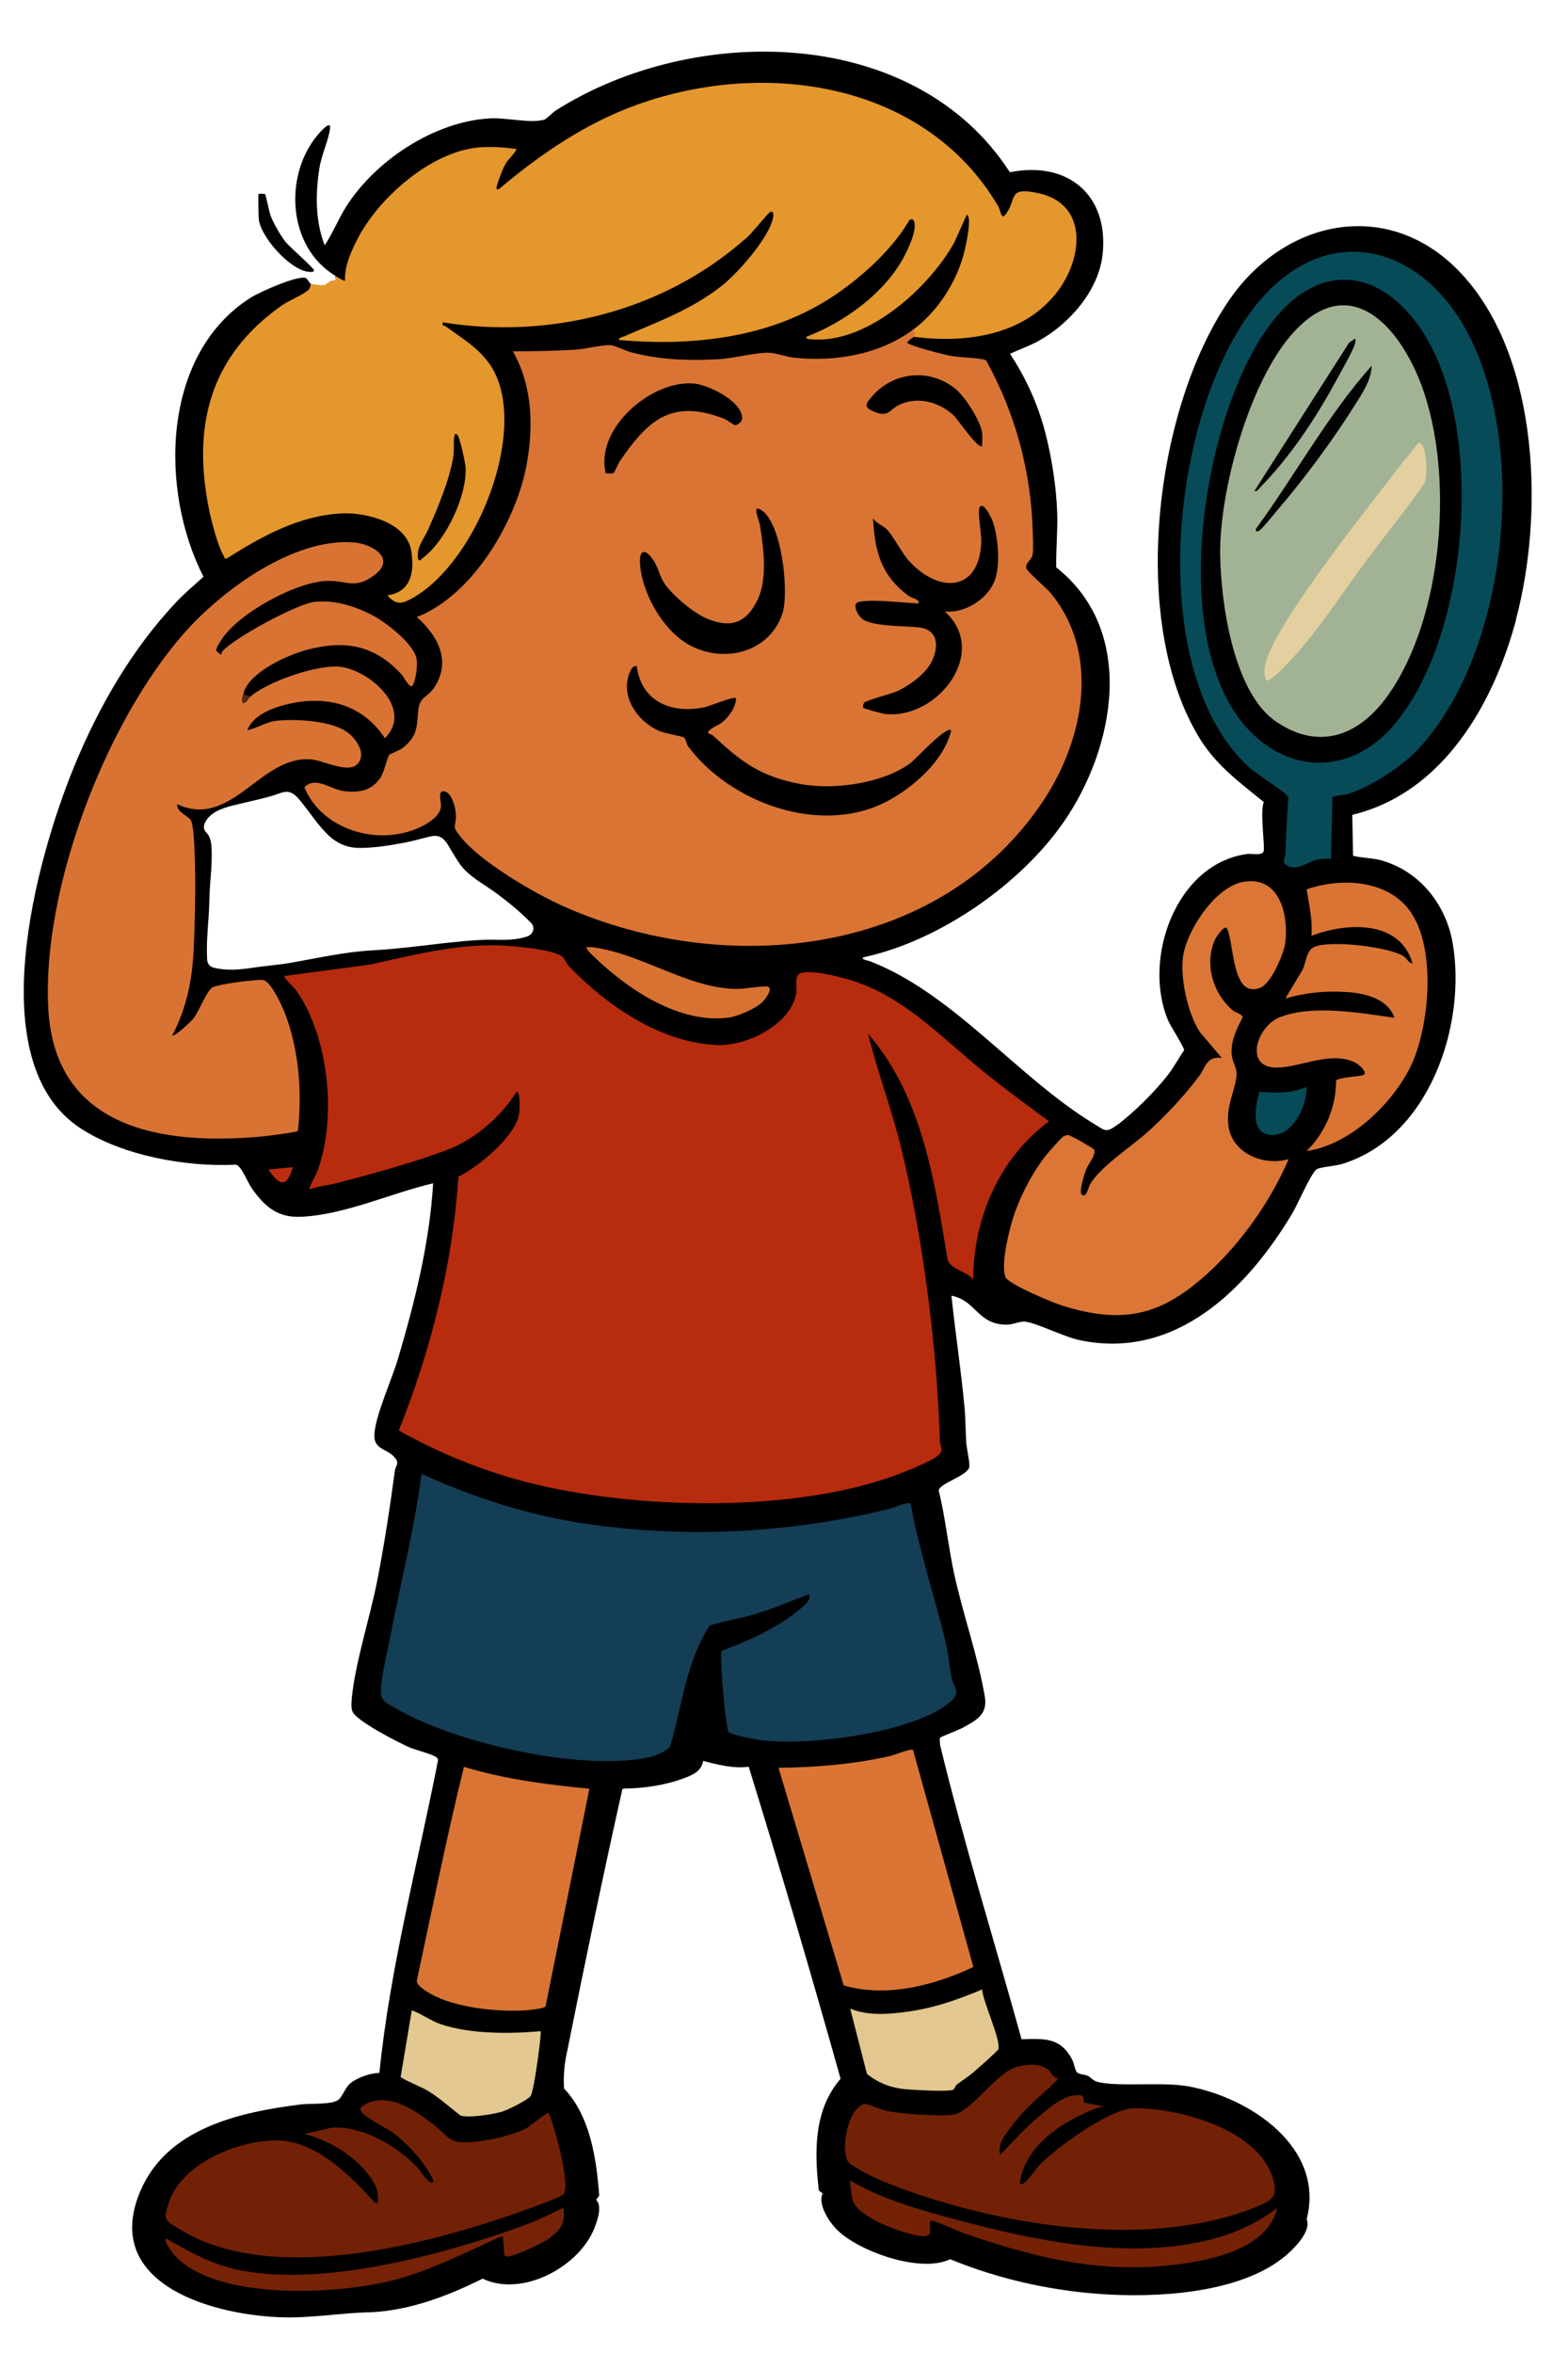 <?xml version="1.0" encoding="UTF-8"?>
<svg id="Layer_1" xmlns="http://www.w3.org/2000/svg" version="1.1" viewBox="0 0 1024 1536">
  <!-- Generator: Adobe Illustrator 29.5.1, SVG Export Plug-In . SVG Version: 2.1.0 Build 141)  -->
  <defs>
    <style>
      .st0 {
        fill: #732106;
      }

      .st1 {
        fill: #d87233;
      }

      .st2 {
        fill: #752207;
      }

      .st3 {
        fill: #e3c790;
      }

      .st4 {
        fill: #133e55;
      }

      .st5 {
        fill: #a2b395;
      }

      .st6 {
        fill: #742106;
      }

      .st7 {
        fill: #020201;
      }

      .st8 {
        fill: #552a0f;
      }

      .st9 {
        fill: #020302;
      }

      .st10 {
        fill: #b72b0f;
      }

      .st11 {
        fill: #074a58;
      }

      .st12 {
        fill: #074b59;
      }

      .st13 {
        fill: #e4972c;
      }

      .st14 {
        fill: #d97334;
      }

      .st15 {
        fill: #d97435;
      }

      .st16 {
        fill: #030201;
      }

      .st17 {
        fill: #da7435;
      }

      .st18 {
        fill: #db7636;
      }

      .st19 {
        fill: #e3c892;
      }

      .st20 {
        fill: #d97434;
      }

      .st21 {
        fill: #da7535;
      }

      .st22 {
        fill: #e3cf9f;
      }

      .st23 {
        fill: #bb2c11;
      }
    </style>
  </defs>
  <path d="M990.01,404.39c18.15-67.91,15.32-168.53-33.73-223.67-46.38-52.16-116.06-39.3-153.51,15.12-49.11,71.36-65.81,211.65-18.88,286.85,10.74,17.2,26,28.33,41.54,40.94-2.85,5.13.92,30.3-.23,32.31-1.62,2.84-7.75,1.12-10.78,1.53-46.58,6.38-68.4,68.53-51.64,108.51,1.59,3.77,10.77,17.95,10.52,19.67-3.51,4.98-6.39,10.5-10.06,15.36-8.06,10.62-23.17,25.8-34,33.6-7.18,5.17-7.91,3.19-14.86-1.03-49.55-30.07-91.44-84.7-145.79-105.93-1.54-.61-8.77-1.85-3.22-3.08,48.63-10.83,101.16-47.43,129.13-87.74,33.74-48.64,48.07-124.76-4.71-166.45-.23-11.88,1.04-23.75.63-35.7-.57-17-3.63-36.5-7.96-52.97-4.75-18.01-12.6-35.28-22.87-50.77,6.07-2.8,12.42-4.98,18.33-8.2,20.48-11.19,39.76-33.2,42.19-56.99,3.92-38.41-22.63-60.91-60.6-53.31-62.12-96.21-206.38-97.42-296.37-40.43-2.18,1.38-6.43,5.77-7.63,6.11-9.27,2.61-24.93-1.51-35.96-.83-36.38,2.22-74.58,27.71-93.57,57.74-5.13,8.11-8.55,17.11-13.93,25.07-6.23-15.75-6.07-33.95-3.42-50.55,1.36-8.52,6.02-18.2,6.92-25.69.73-6.13-6.88,2.78-8.27,4.45-22.08,26.66-19.39,72.93,11.69,91.71-.77,3.45,5.65,6.68,7.81,3.87,7.16-46.04,57.16-92.83,106.72-85.02-3.54,3.08-13.56,22.08-10.63,25.37,1.12,1.27,2.37,1.44,3.99.96,21.4-17.78,44.09-34.21,69.35-46.28,85.39-40.81,202.61-29.81,253.9,56.7,3.88,11.6,8.8,9.12,14.74-7.41,24.34-4.32,40.18,13.03,35.09,37.18-9.18,43.59-59.3,58.59-99.67,52.78l-3.46,1.71c-2.66-.03-3.01-1.43-1.06-4.19,3.61.16,6.85-1.65,9.75-5.4,12.9-8.25,34.38-54.34,29.29-68.13-1.16-3.16-1.96-4.58-5.51-2.36-14.73,38.01-51.95,77.77-95.72,79.5,27.04-12.07,49.35-30.59,61.87-57.08,2.72-5.78,8.94-22.34-2.43-20.42-38.15,59.94-110.71,86.01-180.64,78.06,35.29-13.38,64.73-28.89,85.89-59.64,2.54-3.7,16.33-26.16,3.98-23.71-49.56,58.53-133.3,83.91-209.92,72.32-3.73-.95-5.92,1.33-4.64,4.52,22.05,14.12,37.26,25.81,39.39,53.57,2.94,38.38-17.89,86.86-46.39,112.89-4.97,4.54-16.2,14.12-23.02,10.3,20.29-8.59,17.44-37.47.32-48.55-33.3-21.54-80.51,1.95-110.08,20.1-26.23-60.82-14.9-137.02,50.81-167.87,3.2-1.72,8.64-5.61,4.35-8.49-1.44-.82-2.11-3.62-3.83-3.97-5.92-1.21-29.62,9.25-35.47,12.96-58.61,37.15-59.55,126.21-30.85,182.19-5.9,5.41-12.15,10.56-17.66,16.4-29.28,31.06-50.97,68.78-67.02,108.01-24.26,59.28-61.59,192.61,4.43,235.69,27.37,17.85,69.12,25.38,101.5,23.69,3.59.94,7.66,11.68,10.14,15.21,8.6,12.29,17.06,19.62,32.78,18.8,28.5-1.48,58.22-15.35,85.8-21.87-2.3,38.83-11.85,77.05-22.86,114.28-4.15,14.05-13.55,34.14-15.35,47.77-1.63,12.34,7.74,10.46,13.28,17.14,3.21,3.87.37,5.07-.07,8.46-3.17,23.9-6.85,47.79-11.46,71.54-4.63,23.86-14.79,54.87-16.73,77.86-.2,2.41-.42,5.6.54,7.84,2.66,6.24,29.87,20.13,37.03,23.28,4.07,1.79,14.09,4.2,17.15,6.17.97.63,1.73,1.16,1.64,2.45-13.27,67.87-31.34,135.07-38.27,203.98-5.76-.05-14.74,3.18-19.1,6.87-3.21,2.73-4.95,8.3-7.45,10.48-4.07,3.55-18.56,2.44-24.66,3.2-40.39,5.04-87.62,15.55-104.98,56.76-24.86,59.02,43.79,79.91,89.64,82.1,21.53,1.03,40.48-2.83,61.24-3.19,25.56-1.32,50.08-10.64,72.73-21.94,25.75,12.36,63.01-7.63,72.98-32.94,2.03-5.15,5.28-14.45,1.16-18.5l2.02-2.78c-1.89-24.18-5.8-51.79-22.99-69.92-.51-8.25.22-16.6,2.2-25.02,11.15-55.71,23.17-113.6,35.82-170.08.12-.51.72-.63,1.21-.69,12.28-.02,27.2-2.24,38.91-6.66,5.83-2.2,11.64-4.56,12.69-11.4,9.55,2.53,20.05,5.18,29.77,3.82,20.89,67.63,40.89,135.52,60,203.69-17.56,20.23-17.16,47.76-14.19,72.94l2.49,1.92c-3.37,6.77,3.96,18.27,9.14,23.5,14.2,14.34,54.81,28.81,74.11,19.43,32.62,13.41,68.9,21.41,105.33,23.14,36.23,1.72,89.75-1.99,117.16-28.46,5.36-5.18,13.02-14.12,10.36-20.82,12.01-46.87-37.09-79.39-77.44-86.73-17.01-3.09-47.66.64-59.69-3.07-2.64-.82-3.71-2.72-5.79-3.73-2.02-1-5.69-.88-7.17-2.37-1.22-1.23-1.8-5.9-3.15-8.43-7.65-14.36-18-13.57-32.98-13.13-17.74-64.1-37.6-127.68-53.26-192.35.12-1.24-.51-3.75.18-4.55.51-.59,12.02-5,14.37-6.27,9.05-4.91,16.63-8.82,14.77-20.15-4.3-26.22-14.71-55.07-20.31-81.68-3.71-17.65-5.57-35.67-9.82-53.23.06-4.55,19.43-9.7,19.98-15.51.31-3.27-1.78-11.85-2.02-15.82-.47-7.79-.47-15.95-1.22-23.95-2.28-23.96-5.94-47.93-8.46-71.86,16.04,3.03,16.93,18.63,35.63,18.93,4.87.08,8.8-2.38,12.51-1.97,7.56.83,25.27,9.91,35.7,12.09,62.86,13.17,109.55-33.84,138.81-82.85,3.67-6.15,11.63-25.12,15.71-28.62,1.63-1.4,12.82-2.36,16.59-3.5,57.16-17.45,81.48-90.66,72.44-144.03-4.31-25.44-21.94-47.85-47.69-54.47-5.77-1.48-11.73-1.21-17.41-2.77l-.51-26.69c59.6-14.4,92.42-72.9,107-127.49l-.03-.02ZM344.5,611.19c-7.19,2.67-15.05,2.34-22.62,2.24-8.2-.1-16.36.65-24.51,1.48-18.14,1.82-36.19,4.51-54.41,5.49-17.69.96-34.83,4.89-52.26,7.96-8.27,1.46-16.61,2.02-24.9,3.26-8.99,1.34-17.69,2.32-26.61-.05-2.34-.62-3.78-2.75-3.91-5.05-.54-9.67.33-19.26,1-28.88.47-6.73.42-13.47.93-20.19.46-5.98,1.03-11.94,1.04-17.94.01-4.57.34-11.67-2.97-15.4-.17-.19-.31-.38-.45-.57-1.72-1.57-2.17-3.93-1.01-6.4,3.17-6.8,11.26-9.57,18.1-11.29,8.89-2.22,17.8-3.98,26.6-6.58,3.4-1.01,7.09-3.15,10.74-2.08,3.28.95,5.66,4.06,7.69,6.56,5.16,6.36,9.66,13.25,15.29,19.24,6.43,6.85,13.29,10.56,22.94,10.53,10-.03,20.25-1.76,30.03-3.66,5.12-1,10.07-2.47,15.12-3.69,2.92-.7,5.68-.93,8.27.85,2.99,2.07,4.64,5.84,6.51,8.8,2.21,3.49,4.19,7.25,6.91,10.4,6.05,7.01,15.02,11.56,22.4,17.07,7.91,5.89,15.55,12.12,22.4,19.19,2.95,3.04,1.36,7.38-2.35,8.76v-.04Z"/>
  <path class="st13" d="M218.92,180.03c1.04.63,5.87,3.73,6.38,3.15-.33-9.29,3.68-18.33,7.76-26.43,13.71-27.23,48.33-57.99,80.07-60.56,7.91-.64,16.13,0,23.93,1.04.95.85-5.48,7.35-6.42,8.87-2.21,3.62-5.28,11.69-6.3,15.82-.39,1.59-.02,1.74,1.53,1.5,27.09-22.91,56.91-43.24,90.75-55.29,83.94-29.9,187.8-14.11,235.28,66.49,1.91,3.24,1.77,9.71,5.24,4.78,7.08-10.04,1.02-17.48,20.56-13.41,33.3,6.93,29.45,42.59,12.95,64.24-21.99,28.88-59.63,33.97-93.9,29.64-1.44-1.2-1.49-2.47-1.06-4.19,16.87-12.13,29.74-32.62,34.4-52.61.81-3.46,4.83-21.8,1.25-22.89l-8.16,18.17c-16.32,29.41-57.24,66.71-93.82,63.08-1.32-.13-2.5.41-2.84-1.55,24.35-9.28,50.23-27.82,62.97-50.68,2.99-5.36,10.04-19.44,7.26-25.13-.71-1.46-1.27-.62-2.65-.75-10.73,18.69-29.78,36.21-47.66,48.48-31.13,21.38-66.82,29.95-104.48,31.27-12.62.44-25.3-.08-37.84-1.11.29-1.83,2.14-1.8,3.44-2.37,22.68-9.83,44.47-17.65,64.12-33.29,10.36-8.23,30.62-31.22,33.1-43.97.28-1.42.77-3.84-1.17-4.24-1.49-.3-14.23,16.73-17.53,18.36-53.01,46.58-126.92,65.29-196.91,53.98-.64,2.72.81,1.83,2.01,2.7,14.34,10.41,27.8,17.8,34.21,35.53,15.34,42.49-15.82,118.05-54.81,141.06-7.11,4.19-11.35,6.07-17.59-1.07,15.88-2.3,17.83-16,15.49-29.42-3.13-17.97-28.9-24.78-44.81-24.1-27.95,1.21-52.78,14.96-75.55,29.42-2.01.34-1.32-.44-1.84-1.34-4.32-7.34-8.35-23.42-10.05-32.02-10.65-54.3,1.47-99.11,47.65-131.71,4.56-3.22,13.59-6.84,17.25-9.97,1.37-1.17,1.54-2.61,1.83-4.25.63.36,8.12,1.09,8.81.89.92-.26,2.6-2.02,4.62-2.9,1.85-.81,3.19,1.23,2.54-3.23h0Z"/>
  <path class="st7" d="M168.9,126.57c.15-.14,3.77-.17,4.14.13.6.47,2.72,11.62,3.86,14.53,1.88,4.84,6.4,12.64,9.63,16.72,2.5,3.16,18.49,17.12,18.54,18.41.05,1.52-2.21,1.15-3.19,1.1-12.27-.68-32.97-23.93-32.97-35.7,0-2.21-.56-14.68,0-15.2h-.01Z"/>
  <path class="st15" d="M595.68,215.68c2.18.74,2.39,2.35,1.06,4.19-.63.87-3.53,2.18-4.24,3.67,0,1.88,23.19,7.71,26.58,8.4,7.91,1.61,15.82,1.29,22.89,2.62,1.21.23,2.02.47,2.55,1.67,18.73,34.15,28.93,72.02,29.92,110.94.11,4.24.56,10.78-.06,14.7-.67,4.15-5.12,5.44-4.04,9.27.6,2.14,13.17,12.79,15.79,15.98,32.71,39.57,21.69,95.39-4.42,135.03-67.1,101.89-206.68,116.79-313.09,69.75-19.55-8.65-54.57-29.11-67.7-45.49-6.11-7.61-3.32-5.54-3.17-13.57.09-4.38-2.32-14.87-7.13-16.15-5.59-1.49-2.01,7-2.75,10.62-1.26,6.19-9.01,10.65-14.41,13.07-26.93,12.09-63.18,1.32-74.72-26.46,7.61-7.58,16.77,1.44,26.16,2.52,9.96,1.14,17.92-.32,23.65-8.97,2.45-3.7,4.43-13.53,5.74-14.78,1-.96,6.46-2.55,9.34-4.95,9.95-8.28,8.21-14.26,9.66-25.08,1.06-7.89,6.24-7.68,10.34-13.93,11.22-17.06,2.44-33.74-11.47-45.92,36.82-14.25,65.29-63.12,71.87-100.07,4.45-24.98,3.63-50.91-9.1-73.43,13.62.02,27.36-.24,40.96-1.07,6.41-.39,16.88-3.09,22.39-2.95,3.24.08,10.06,3.74,14.1,4.76,19.07,4.8,36.37,5.49,56.09,4.48,10.26-.52,23.82-4.28,33-4.26,5.11,0,11.68,2.64,17.05,3.21,26.88,2.81,55.06-1.92,77.14-17.8h0Z"/>
  <path class="st10" d="M367.57,624.89c1.44,1.38,2.33,4.15,4.08,5.95,24.77,25.61,59.59,49.9,96.87,51.34,19.46.74,48.36-13.63,51.5-34.17.54-3.56-1.29-10.79,2.23-12.48,6.63-3.18,27.2,2.38,34.61,4.71,34.43,10.79,59.9,38.85,87.28,60.8,13.34,10.68,27.18,20.8,40.92,30.96-32.54,24.07-49.42,63.46-49.47,103.25-4.29-5.43-14.34-6.32-16.74-12.86-8.53-51.4-16.56-106.74-51.9-147.54,6.14,25.2,15.45,49.42,21.62,74.62,14.17,57.92,23.53,131.54,25.21,191.13.1,3.4,2.71,5.66-.48,8.98-3.19,3.32-17.81,9.28-22.65,11.23-68.53,27.56-177.45,24.94-248.49,6.24-28.68-7.55-56-18.84-81.72-33.27,21.08-52.7,35.22-108.94,38.94-165.68,12.92-6.31,37.1-26.23,39.56-40.57.32-1.86,1.22-16.68-1.88-14.45-9.57,15.37-26.3,30.13-43.43,36.9-20.66,8.16-52.98,17.06-74.93,22.64-5.57,1.42-11.42,1.78-16.78,3.9,1.19-4.56,4-8.36,5.61-12.81,12.48-34.49,7.25-87.16-14.33-117.53-1.11-1.56-8.5-8.01-7.26-9.09l55.76-7.45c27.49-6.04,55.84-13.4,84.24-12.49,8.57.27,36.18,2.46,41.64,7.71h-.02Z"/>
  <path class="st4" d="M471.34,1077.61c18.05-6.78,35.95-14.62,50.82-27,3.07-2.56,7.28-5.55,6.47-9.87-11.65,3.92-23.31,9.35-35.35,12.87-9.81,2.87-20.14,4.45-29.66,7.47-15.6,23.32-18.15,52.8-26,79.23-4.23,3.84-9.6,6-15.16,7.09-44.79,8.77-125.16-9.55-164.49-32.44-5.06-2.94-9.47-4.48-9.28-10.76.33-10.93,4.6-27.22,6.75-38.51,6.56-34.53,15.34-68.72,19.9-103.59,33.31,15.18,68.64,26.69,105.09,32.24,66.36,10.1,134.79,6.67,199.74-9.25,2.89-.71,12.77-4.91,14.51-3.67,5.53,31,15.9,61.01,23.1,91.55,1.62,6.87,2.19,14.8,3.55,21.66,1.36,6.86,6.72,10.02-.66,16.31-23.88,20.39-92.87,28.94-123.3,25.07-3.36-.43-20.95-3.49-21.76-5.82s-1.73-10.41-2.17-13.59c-.71-5.27-3.57-36.64-2.09-39.01h-.01Z"/>
  <path class="st14" d="M163.58,454.71c11.14-9.87,45.9-22.04,60.47-19.19,19.49,3.81,45.59,27.91,27.33,46.42-14.17-21.6-37.22-28.18-62.29-22.56-10.3,2.31-23.52,6.91-27.63,17.33,6.99-1.5,12.21-5.54,19.7-6.27,12.64-1.24,35.98,0,46.19,7.95,5.57,4.34,12.23,14.08,6.01,20.41-6.22,6.33-22.27-2.39-29.99-3.07-33.46-2.96-51.91,45.8-87.68,29.23-.55,5.17,7.66,7.97,9.01,10.5.72,1.36,1.44,6.05,1.6,7.86,1.93,21.07,1.2,57.03.06,78.65-1,18.85-5.01,37.19-13.88,53.94,1.34,1.27,12.55-9.36,13.84-11,3.7-4.69,8.64-18.12,12.37-20.32s28.28-5.26,32.91-4.89c5.17.42,12.72,17.14,14.52,21.87,9.2,24.09,11.15,51.23,8.44,76.64-.72.96-21,3.47-24.09,3.74-65.82,5.93-134.55-5.81-138.92-83.29s37.06-187.01,89.07-245.77c24.5-27.68,71.2-62,110.51-58.8,11.57.94,27.64,10.21,13.85,20.95-13.17,10.25-18.53,3.63-31.9,4.2-20.48.88-57.59,21.28-68.49,38.44-1.09,1.7-3.49,5.19-3.4,7.03,0,.21,3.04,2.89,3.2,2.73.13-.15.31-1.76,1.09-2.59,8.23-8.81,48.6-30.8,60.14-31.99,13.35-1.36,26.88,3.02,38.48,9.24,8.31,4.47,26.42,18.5,27.95,28.02.72,4.47-.31,13.31-2.58,17.26-1.64,2.86-5.93-5.68-6.96-6.81-17.43-19.19-36.45-22.97-61.45-16.54-13.05,3.35-37.01,14.16-41.76,27.53-.37,2.89,1.04,3.94,4.26,3.15h.01Z"/>
  <path class="st18" d="M801.08,605.68c-2.06-1.5-7.31,6.81-7.96,8.39-6.6,15.9-.77,34.82,12.19,45.65,2.02,1.69,5.06,1.7,6.3,4.29-4.04,7.68-8.14,15.92-7.19,24.91.47,4.47,3.48,8.17,3.15,12.69-.77,10.52-7.11,20.03-5.3,33.46,2.38,17.73,22.87,26.38,39.28,21.59-11.19,26.39-30.32,53.76-51.59,73.41-30.69,28.36-55.46,34.9-96.11,22.28-5.98-1.86-35.64-14.12-37.3-18.82-3.14-8.89,2.74-31.76,5.89-41.01,4.56-13.38,12.95-29.23,22.11-40.08,1.6-1.89,7.92-8.98,9.37-10.15.93-.75,2.33-1.34,3.51-1.36,1.53-.02,16.38,8.48,16.98,9.4,1.85,2.85-3.64,9.57-5.02,12.94-1.17,2.85-4.9,14.67-2.99,16.45,3.03,2.84,4.41-4.85,5.49-6.66,7.14-11.89,26.35-24.1,37.09-33.69,12.25-10.93,24.14-23.64,34-36.75,4.45-5.91,4.93-13.43,14.93-12.02l-14.29-16.84c-7.89-11.76-12.79-34.69-11.13-48.57,2.09-17.37,21.19-46.8,40.05-49.65,23.56-3.56,29.06,22.26,26.8,40.02-.9,7.11-9.21,26.36-16.15,29.17-19.08,7.74-16.99-29.57-22.09-39.04v.02Z"/>
  <path class="st12" d="M925.24,489.99c-10.08,10.58-30.23,23.62-44.37,28.11-3.82,1.22-7.25.77-10.7,2.29l-.96,40.23c-2.89-.08-5.72-.17-8.59.45-7.34,1.59-14.3,8.58-21.2,3.18-2.18-1.71-.12-3.97-.02-6.26.55-12.49.98-25.02,1.98-37.5-.75-2.76-20.81-15.24-24.99-19-71.2-63.98-51.65-238.8,7.07-306.21,44.14-50.67,102.99-35.48,133.56,19.34,41.76,74.88,28.2,212.4-31.79,275.38h.01Z"/>
  <path class="st0" d="M690.4,1356.34c.4,1.6-.26,1.68-1.12,2.54-9.87,9.73-18.56,15.88-27.41,27.51-4.5,5.91-10.71,12.61-8.7,20.25,7.01-7.14,13.75-14.86,21.26-21.5,6.32-5.6,17.87-16.05,26.18-17.19,10.74-1.47,5.15,2.94,7.82,4.7l12.84,2.54c-4.33.18-9.12,2.52-13.14,4.35-19.38,8.83-39.24,23.65-42.19,45.97,2.82,2.48,10.4-9.63,12.22-11.54,11.2-11.69,46.77-37.83,62.81-37.8,29.84.04,80.19,13.86,90.22,45.39,3.88,12.19-.22,14.91-11.72,19.45-71.88,28.45-171.97,11.31-242.17-16.78-4.4-1.76-21.86-10.06-23.65-13.4-4.52-8.45-.13-33.42,10.16-37.21,2.34-.86,11.48,3.67,15.63,4.46,9.33,1.78,34.31,3.68,43.3,2.3,10.85-1.67,26.77-25.16,38.6-30.12,6.45-2.7,16.74-3.96,22.61.37,2.63,1.95,3.19,5.28,6.44,5.72h-.01Z"/>
  <path class="st0" d="M358.33,1379.38c3.76,8.31,14.43,47.02,9.7,53.04-1.02,1.29-12.92,5.77-15.52,6.73-64.46,24.12-172.96,54.74-235.45,15.94-9.34-5.8-10.58-5.52-6.99-16.76,8.22-25.71,43.59-40.45,68.96-41.11,25.92-.67,47.86,21.23,63.95,38.67,1.07,1.16,1.58,2.63,3.62,2.19,1.39-8.69-2.65-14.65-7.96-20.98-9.48-11.28-25.56-20.62-39.91-24.11l17.69-4.05c20.13-1.5,42.92,12.02,56.29,26.05,1.4,1.48,7.75,11.75,10.09,9.45.93-.9-.94-3.39-1.45-4.33-5.12-9.68-15.87-21.54-24.82-27.97-5.07-3.64-19.42-10.11-21.14-14.89-.97-2.7,7.16-5.44,9.05-5.8,14.78-2.77,28.2,7.56,39.32,15.88,4.74,3.54,9.18,10.16,15.51,10.92,11.2,1.34,35-3.65,44.95-9.24,2.11-1.18,13.02-10.5,14.13-9.65Z"/>
  <path class="st21" d="M508.41,1153.99c24.35-.29,48.81-2.26,72.62-7.63,3.07-.69,13.94-5.18,15.23-4.03l39.4,141.68c-25.29,12.05-57.12,20.23-84.68,12.02l-42.57-142.04Z"/>
  <path class="st20" d="M384.91,1167.65l-28.63,142.08c-1.44,1.57-10.37,2.41-13.32,2.6-18.06,1.17-45.8-1.71-61.58-10.71-2.77-1.58-9.31-5.47-9.2-8.55,9.97-46.6,19.48-93.52,30.78-139.7,26.63,8.05,54.27,11.64,81.95,14.29Z"/>
  <path class="st17" d="M853.24,751.39c12.31-11.95,19.32-28.91,19.3-45.98,1.33-2.03,14.87-2.75,17.25-3.45,4.52-1.33-2.6-7.35-4.93-8.45-15.8-7.49-34.49,2.85-50.29,3.39-22.61.77-14.04-26.7.88-32.72,21.52-8.68,52.77-2.94,75.25.21-4.44-12.62-19.25-15.98-31.34-16.82-13.44-.92-27.09.45-39.95,4.24l10.48-17.45c3.57-5.38,2.36-13.83,8.89-16.41,10.72-4.24,48.67.13,58.03,6.37,2.43,1.62,2.75,4.4,5.62,4.41-8.24-28.35-43.08-26.67-65.98-17.82.85-10.32-1.49-20.29-3.16-30.36,21.48-7.4,49.7-6.58,65.43,11.48,20.15,23.14,15.17,78.94,2.14,104.87-12.18,24.23-39.57,50.56-67.6,54.48h-.01Z"/>
  <path class="st3" d="M641.44,1298.65c.31,8.05,12.43,32.81,10.5,39.1-.33,1.08-14.38,13.45-16.66,15.36-3.31,2.78-7.09,5.15-10.53,7.75-.85.65-1.15,2.7-2.45,3.33-2.95,1.43-28.35.05-33.43-.66-8.76-1.23-15.79-4.27-22.68-9.62l-10.95-42.67c11.88,4.77,25.17,3.66,37.59,1.93,17.38-2.43,32.57-7.76,48.59-14.5v-.02Z"/>
  <path class="st19" d="M353.01,1325.91c.53.62-.94,11.91-1.21,14-.68,5.25-3.31,24.74-5.18,28.17-1.42,2.58-15.75,9.65-19.34,10.58-6.05,1.57-20.86,4.05-26.47,2.35-7.4-5.61-14.29-12.06-22.38-16.74-2.78-1.61-16.5-7.39-16.78-8.57l7.29-43.4c6.39,2.33,12.58,6.92,18.97,9.09,19.09,6.48,45.25,6.33,65.1,4.54h.01Z"/>
  <path class="st6" d="M834.08,1441.23c-6.02,27.79-46.53,35.1-70.89,37.62-47.44,4.9-88.83-5.59-132.96-20.79-6.62-2.28-14.83-6.51-21.29-8.4-2.84-.83-1.18,5.85-1.55,7.82-.93,4.92-14.25.38-18.33-.82-8.94-2.61-29.64-11.13-32.3-20.6-.42-1.48-1.89-12.14-1.51-12.65,20.41,12.06,44.69,18.94,67.63,25.1,51.8,13.9,111.13,26.54,164.39,14.23,16.89-3.91,33.23-10.83,46.81-21.5h.01Z"/>
  <path class="st2" d="M329.64,1472.65c-.89-3.54-.62-7.58-1.1-10.99-.2-1.45.62-1.81-1.59-1.57-23.03,10.36-47.97,23.17-72.69,29.05-36.21,8.61-110.77,12.39-139-15.53-1.69-1.68-8.62-10.49-7.02-12.47,15.28,8.63,29.25,16.7,46.79,20.47,54.85,11.82,135.41-9.93,187.65-29.1,8.6-3.16,17.02-7.31,25.23-11.3,1.59,9.79-1.6,14.17-9.06,19.9-3.61,2.77-26.62,14.01-29.21,11.53h0Z"/>
  <path class="st1" d="M387.5,624.12c-1.75-1.71-3.8-3.47-4.67-5.85,1.87-.14,3.71-.02,5.58.26,31.1,4.75,59.28,25.26,89.69,26.96,7.48.42,14.47-1.37,21.82-1.62,6.15-.21.46,7.58-1.71,9.92-4.05,4.37-16.45,9.74-22.34,10.49-32.58,4.24-66.41-18.75-88.37-40.17h.01Z"/>
  <path class="st11" d="M853.23,709.47c.76,11.26-8.27,30.51-20.9,31.37-16.4,1.12-12.73-17.99-9.84-28.12,10.74.68,20.7,1.32,30.75-3.25Z"/>
  <path class="st23" d="M191.25,761.89c-3.79,13.62-8.85,12.29-15.95,1.56l15.95-1.56Z"/>
  <path class="st8" d="M159.32,451.56c-.76,2.9,2.22,1.98,4.26,3.15-1.55,1.37-2.54,4.73-5.31,4.19-.59-3.13.15-4.79,1.05-7.34Z"/>
  <path class="st16" d="M298.72,283.82c1.47,1.36,5.24,18.46,5.37,21.45.87,18.38-12.85,47.52-27.7,58.75-1.06.81-1.35,2.03-3.19,1.56-1.72-8.29,3.49-13.25,6.57-20.25,6.31-14.36,13.5-31.27,16.18-46.71.8-4.6.13-9.03.66-13.25.18-1.47.56-3,2.12-1.55h0Z"/>
  <path d="M415.81,434.79c3.01,23.04,22.25,31.27,43.9,26.99,3.63-.71,19.48-7.44,21.02-6.02-.36,6.32-4.77,12.34-9.64,16.18-1.43,1.12-10.05,4.62-8.44,6.87.11.15,2.02.42,3.21,1.53,18.57,17.39,31.13,26.73,57.41,31.55,21.61,3.95,53.43-.58,71.28-13.73,3.3-2.43,23.44-24.61,26.67-21.42-4.52,19.43-24.47,37.12-41.85,46.31-43.03,22.72-102.41,1.24-129.99-35.87-1.23-1.67-1.49-4.95-2.68-5.75-1.29-.87-12.3-2.62-15.96-4.19-14.69-6.26-26.19-23.09-19.24-38.84.79-1.78,1.88-3.93,4.31-3.61h.01Z"/>
  <path d="M616.97,399.16c29.47,26.42-4.66,70.49-38.71,66.95-1.91-.2-14.07-3.46-14.5-4.08-.34-.49-.01-2.4.49-3.18,1.04-1.62,17.39-5.8,21.18-7.44,7.85-3.43,18.5-11.13,22.56-18.66,5.07-9.39,5.5-21.4-7.5-23.13-8.94-1.2-31.29-.39-37.71-5.84-2.58-2.19-6.91-9.98-1.67-10.92,10.41-1.88,27.85.72,38.84,1.04.51-2.95-4-3.12-6.31-4.78-18.2-13.13-22.37-29.24-23.48-50.77,2.26,3.34,6.29,4.73,8.54,6.78,4.3,3.92,9.97,15.54,14.89,20.97,19.34,21.36,46.13,20.65,47.27-12.56.16-4.65-2.69-19.98-1.03-22.57,2.49-3.86,7.77,7.36,8.51,9.5,3.49,9.98,4.91,27.17,1.69,37.25-4.09,12.78-19.5,22.83-33.06,21.44h0Z"/>
  <path d="M436.41,384.1c6.22,7.32,17.71,16.89,26.72,20.33,15.35,5.86,24.68,1.43,31.62-12.96,6.6-13.67,3.9-33.24,1.65-48.12-.66-4.38-5.82-14.57.87-10.3,13.48,8.6,18.31,54.32,13.55,67.97-9.72,27.84-44.68,33.29-66.8,15.94-13.55-10.63-24.41-30.76-25.96-47.81-1.22-13.43,5.49-9.53,9.87-1.34,3.47,6.5,2.79,9.62,8.46,16.3h.01Z"/>
  <path d="M400.7,308.76c-1.28.7-3.57.06-5.11.23-7.23-29.19,29.93-61.28,57.89-58.59,9.44.9,32.76,12.31,31.07,23.53-.19,1.26-2.97,3.66-4.35,3.66-1,0-5-3.34-7.4-4.28-34.33-13.39-50.03,1.42-67.89,27.57-1.03,1.51-3.7,7.61-4.21,7.89h.01Z"/>
  <path d="M623.98,253.85c6.17,5.01,16.26,20.7,17.37,28.48.42,2.88-.06,5.91.09,8.82-2.42,2.66-16.19-17.72-18.59-19.94-9.31-8.65-22.91-12.59-35.04-7.2-7.29,3.24-7.22,9.07-17.55,4.49-6.61-2.94-4.57-5.35-.66-9.84,14.03-16.19,37.68-18.38,54.39-4.8h0Z"/>
  <path d="M818.48,479.51c-58.65-55.64-33.45-210.1,11.96-268.98,29.98-38.88,68.86-36.62,96.69,3.12,44.09,62.96,32.87,203.4-18.01,260.99-25.19,28.53-62.5,31.58-90.65,4.86Z"/>
  <path class="st5" d="M906.1,454.36c-18.56,25.86-44.7,36-73,16.52-27.71-19.08-35.89-77.92-36.25-109.03-.48-41.46,18.65-111.11,46.28-143.05,37.3-43.12,70.42-6.8,85.13,32.54,21.68,58,14.47,151.96-22.16,203.02h0Z"/>
  <path class="st22" d="M838.82,435.25c-1.99,1.99-8.48,8.35-10.62,8.95-2.26.64-2.33-5.02-2.37-6.52-.33-12.09,20.49-42.19,28.03-53.13,20.1-29.13,42.39-56.89,63.86-84.92,2.06-1.25,7.84-11.15,9.47-10.57,4.81,1.74,5.17,21.5,3.17,26.16-11.72,17.27-25.1,33.31-37.55,50.03-16.54,22.23-34.54,50.5-53.99,69.99h0Z"/>
  <path class="st9" d="M833.64,333.7c-2.21,2.57-9.71,12.12-11.81,13.01-1.31.56-2-.24-1.58-1.55,25.64-35.11,46.54-73.84,75.54-106.43-.32,9.85-6.2,18.08-11.25,26.13-14.19,22.58-33.48,48.68-50.91,68.85h0Z"/>
  <path class="st9" d="M819.19,320.51l61.87-96.83,4.11-2.76c.24,1.79-.19,3.3-.81,4.96-1.89,5.08-8.58,16.68-11.55,22.17-13.54,25.04-29.98,49.85-49.99,70.27-1.1,1.12-1.53,2.66-3.63,2.18h0Z"/>
</svg>